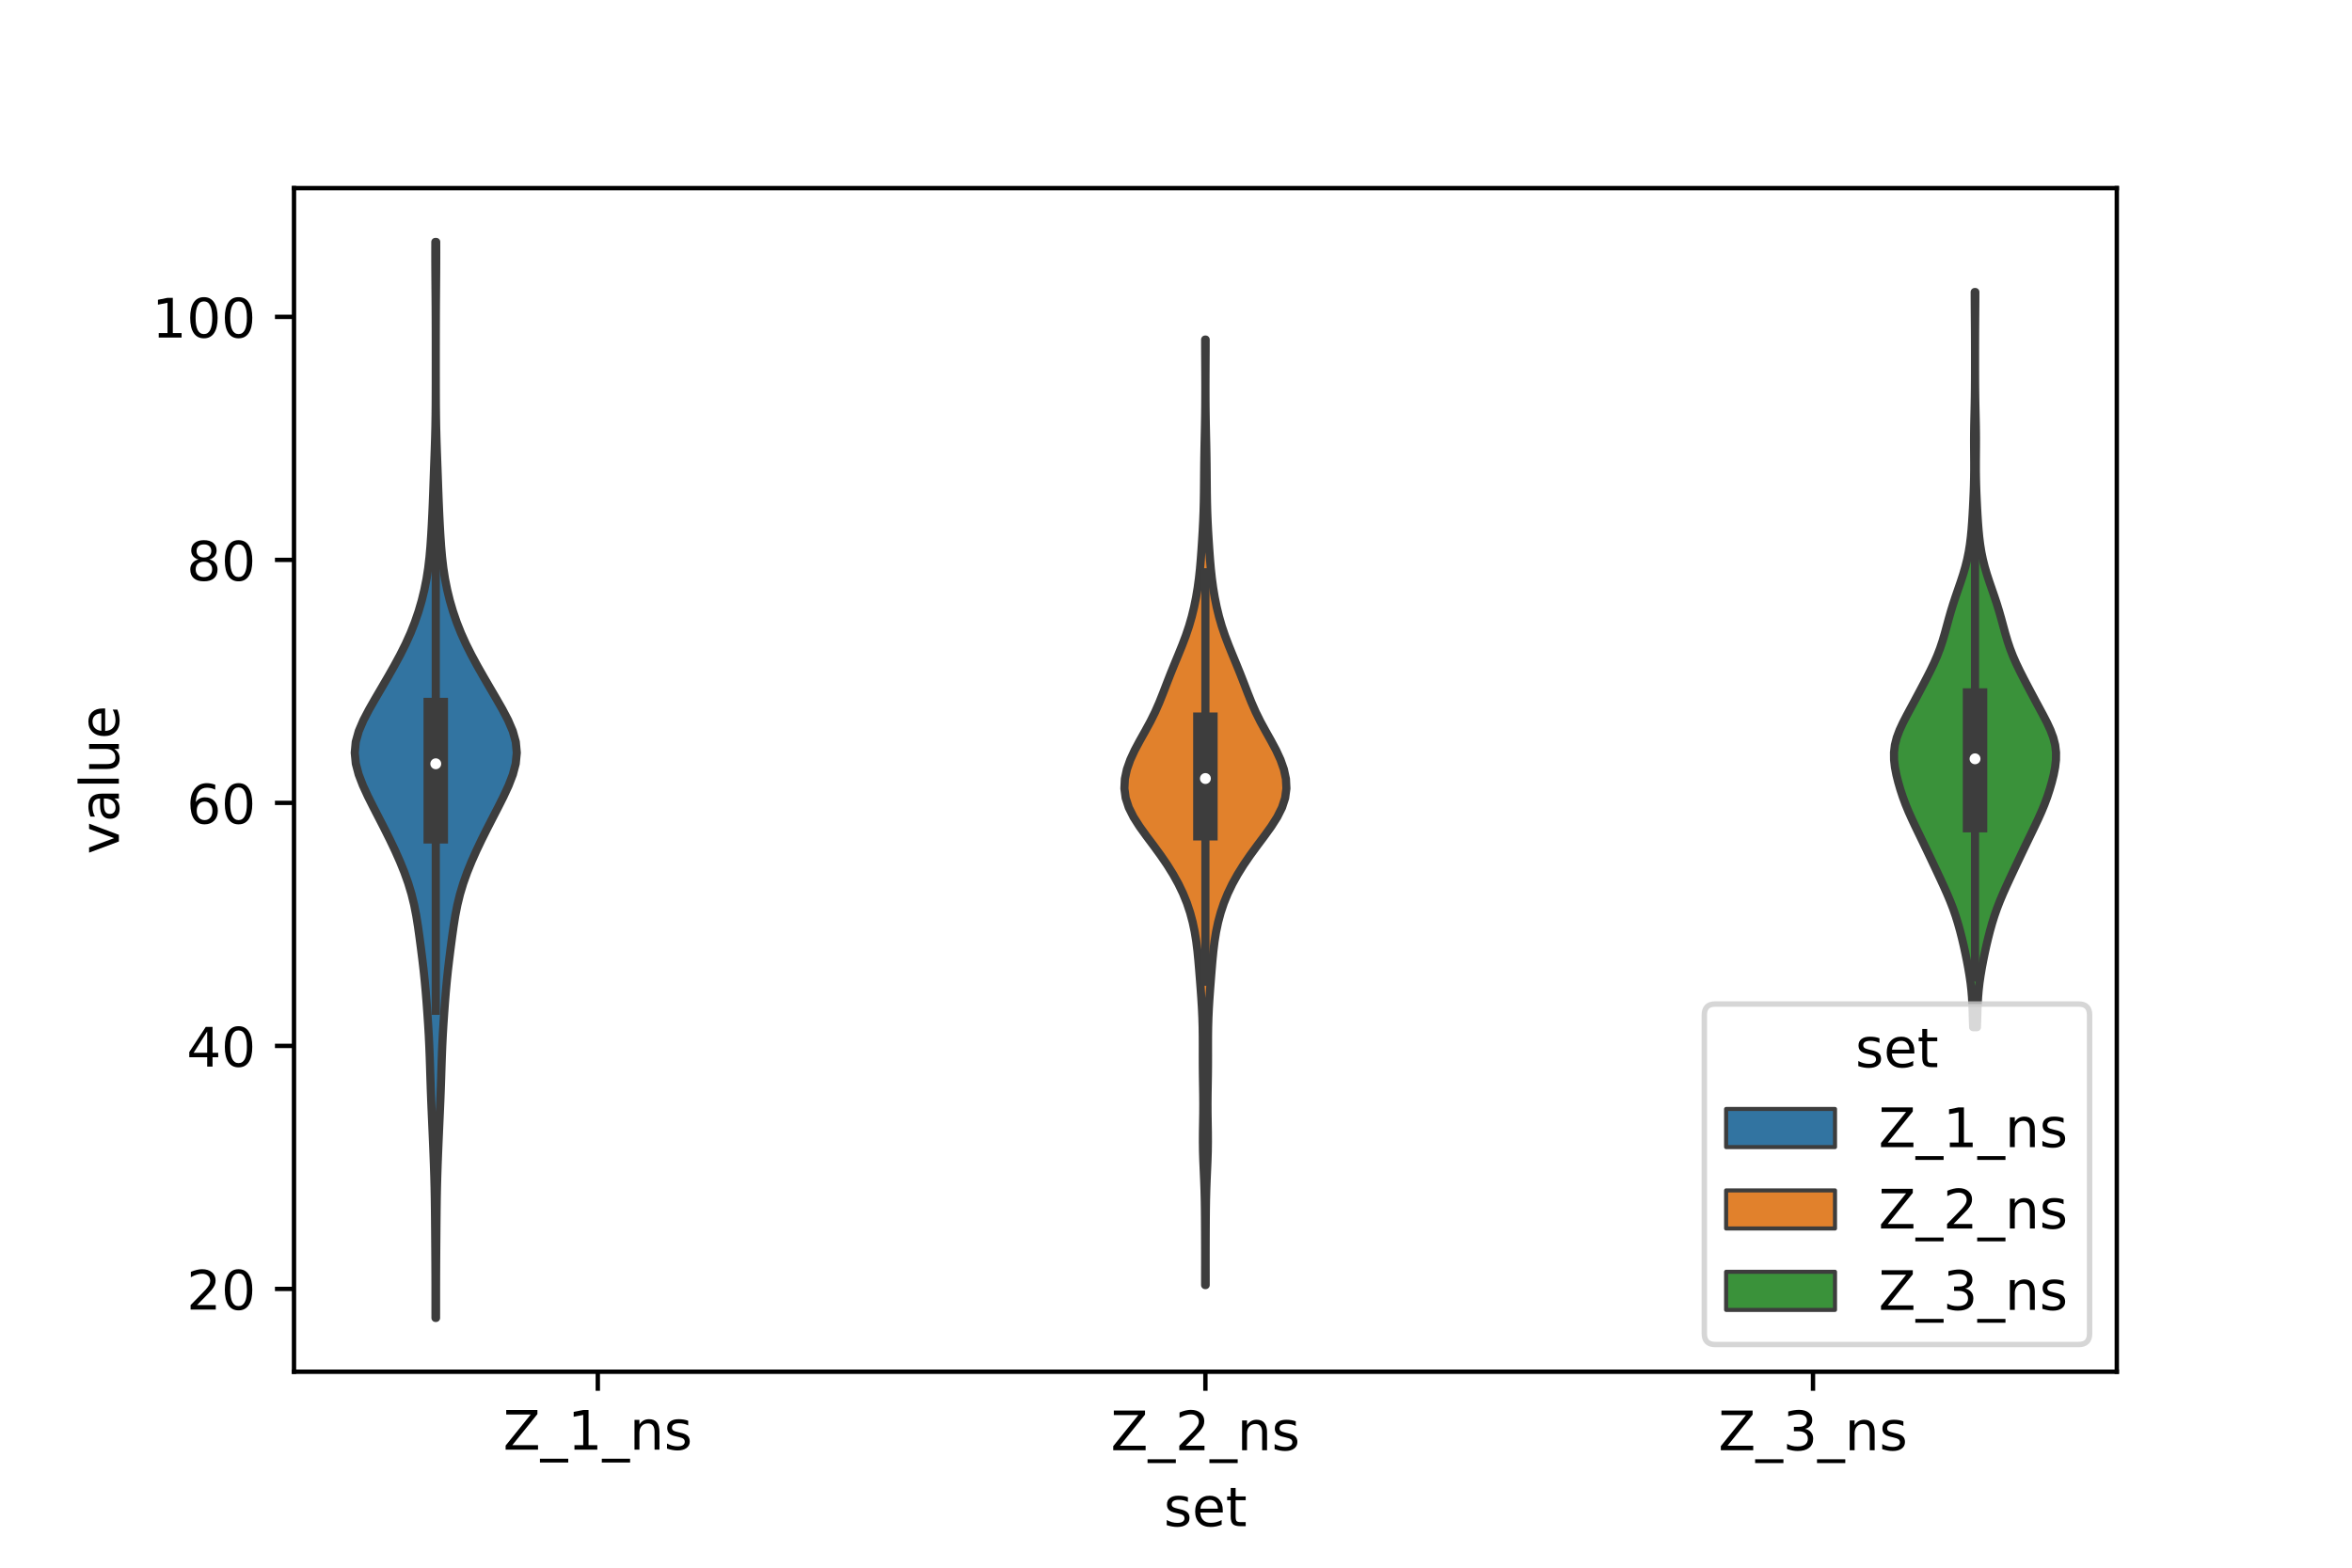 <?xml version="1.0" encoding="utf-8" standalone="no"?>
<!DOCTYPE svg PUBLIC "-//W3C//DTD SVG 1.1//EN"
  "http://www.w3.org/Graphics/SVG/1.1/DTD/svg11.dtd">
<!-- Created with matplotlib (https://matplotlib.org/) -->
<svg height="288pt" version="1.1" viewBox="0 0 432 288" width="432pt" xmlns="http://www.w3.org/2000/svg" xmlns:xlink="http://www.w3.org/1999/xlink">
 <defs>
  <style type="text/css">*{stroke-linecap:butt;stroke-linejoin:round;}</style>
 </defs>
 <g id="figure_1">
  <g id="patch_1">
   <path d="M 0 288 
L 432 288 
L 432 0 
L 0 0 
z
" style="fill:#ffffff;"/>
  </g>
  <g id="axes_1">
   <g id="patch_2">
    <path d="M 54 252 
L 388.8 252 
L 388.8 34.56 
L 54 34.56 
z
" style="fill:#ffffff;"/>
   </g>
   <g id="PolyCollection_1">
    <defs>
     <path d="M 80.089 -45.884 
L 79.991 -45.884 
L 79.989 -47.88 
L 79.989 -49.877 
L 79.988 -51.874 
L 79.982 -53.87 
L 79.972 -55.867 
L 79.959 -57.864 
L 79.943 -59.86 
L 79.927 -61.857 
L 79.909 -63.854 
L 79.888 -65.851 
L 79.861 -67.847 
L 79.822 -69.844 
L 79.77 -71.841 
L 79.705 -73.837 
L 79.63 -75.834 
L 79.549 -77.831 
L 79.463 -79.827 
L 79.375 -81.824 
L 79.286 -83.821 
L 79.201 -85.818 
L 79.125 -87.814 
L 79.058 -89.811 
L 78.996 -91.808 
L 78.93 -93.804 
L 78.851 -95.801 
L 78.754 -97.798 
L 78.636 -99.794 
L 78.502 -101.791 
L 78.356 -103.788 
L 78.195 -105.784 
L 78.013 -107.781 
L 77.805 -109.778 
L 77.571 -111.775 
L 77.32 -113.771 
L 77.058 -115.768 
L 76.779 -117.765 
L 76.461 -119.761 
L 76.071 -121.758 
L 75.583 -123.755 
L 74.982 -125.751 
L 74.27 -127.748 
L 73.461 -129.745 
L 72.572 -131.741 
L 71.621 -133.738 
L 70.625 -135.735 
L 69.6 -137.732 
L 68.57 -139.728 
L 67.568 -141.725 
L 66.647 -143.722 
L 65.88 -145.718 
L 65.355 -147.715 
L 65.16 -149.712 
L 65.345 -151.708 
L 65.903 -153.705 
L 66.759 -155.702 
L 67.809 -157.699 
L 68.951 -159.695 
L 70.12 -161.692 
L 71.282 -163.689 
L 72.415 -165.685 
L 73.496 -167.682 
L 74.497 -169.679 
L 75.398 -171.675 
L 76.19 -173.672 
L 76.875 -175.669 
L 77.459 -177.665 
L 77.947 -179.662 
L 78.343 -181.659 
L 78.653 -183.656 
L 78.886 -185.652 
L 79.061 -187.649 
L 79.197 -189.646 
L 79.311 -191.642 
L 79.41 -193.639 
L 79.496 -195.636 
L 79.572 -197.632 
L 79.642 -199.629 
L 79.713 -201.626 
L 79.787 -203.622 
L 79.859 -205.619 
L 79.922 -207.616 
L 79.971 -209.613 
L 80.004 -211.609 
L 80.024 -213.606 
L 80.033 -215.603 
L 80.038 -217.599 
L 80.039 -219.596 
L 80.04 -221.593 
L 80.039 -223.589 
L 80.038 -225.586 
L 80.034 -227.583 
L 80.028 -229.58 
L 80.018 -231.576 
L 80.004 -233.573 
L 79.987 -235.57 
L 79.972 -237.566 
L 79.961 -239.563 
L 79.958 -241.56 
L 79.964 -243.556 
L 80.116 -243.556 
L 80.116 -243.556 
L 80.122 -241.56 
L 80.119 -239.563 
L 80.108 -237.566 
L 80.093 -235.57 
L 80.076 -233.573 
L 80.062 -231.576 
L 80.052 -229.58 
L 80.046 -227.583 
L 80.042 -225.586 
L 80.041 -223.589 
L 80.04 -221.593 
L 80.041 -219.596 
L 80.042 -217.599 
L 80.047 -215.603 
L 80.056 -213.606 
L 80.076 -211.609 
L 80.109 -209.613 
L 80.158 -207.616 
L 80.221 -205.619 
L 80.293 -203.622 
L 80.367 -201.626 
L 80.438 -199.629 
L 80.508 -197.632 
L 80.584 -195.636 
L 80.67 -193.639 
L 80.769 -191.642 
L 80.883 -189.646 
L 81.019 -187.649 
L 81.194 -185.652 
L 81.427 -183.656 
L 81.737 -181.659 
L 82.133 -179.662 
L 82.621 -177.665 
L 83.205 -175.669 
L 83.89 -173.672 
L 84.682 -171.675 
L 85.583 -169.679 
L 86.584 -167.682 
L 87.665 -165.685 
L 88.798 -163.689 
L 89.96 -161.692 
L 91.129 -159.695 
L 92.271 -157.699 
L 93.321 -155.702 
L 94.177 -153.705 
L 94.735 -151.708 
L 94.92 -149.712 
L 94.725 -147.715 
L 94.2 -145.718 
L 93.433 -143.722 
L 92.512 -141.725 
L 91.51 -139.728 
L 90.48 -137.732 
L 89.455 -135.735 
L 88.459 -133.738 
L 87.508 -131.741 
L 86.619 -129.745 
L 85.81 -127.748 
L 85.098 -125.751 
L 84.497 -123.755 
L 84.009 -121.758 
L 83.619 -119.761 
L 83.301 -117.765 
L 83.022 -115.768 
L 82.76 -113.771 
L 82.509 -111.775 
L 82.275 -109.778 
L 82.067 -107.781 
L 81.885 -105.784 
L 81.724 -103.788 
L 81.578 -101.791 
L 81.444 -99.794 
L 81.326 -97.798 
L 81.229 -95.801 
L 81.15 -93.804 
L 81.084 -91.808 
L 81.022 -89.811 
L 80.955 -87.814 
L 80.879 -85.818 
L 80.794 -83.821 
L 80.705 -81.824 
L 80.617 -79.827 
L 80.531 -77.831 
L 80.45 -75.834 
L 80.375 -73.837 
L 80.31 -71.841 
L 80.258 -69.844 
L 80.219 -67.847 
L 80.192 -65.851 
L 80.171 -63.854 
L 80.153 -61.857 
L 80.137 -59.86 
L 80.121 -57.864 
L 80.108 -55.867 
L 80.098 -53.87 
L 80.092 -51.874 
L 80.091 -49.877 
L 80.091 -47.88 
L 80.089 -45.884 
z
" id="mc78d964a9a" style="stroke:#3d3d3d;stroke-width:1.5;"/>
    </defs>
    <g clip-path="url(#p277d984990)">
     <use style="fill:#3274a1;stroke:#3d3d3d;stroke-width:1.5;" x="0" xlink:href="#mc78d964a9a" y="288"/>
    </g>
   </g>
   <g id="PolyCollection_2">
    <defs>
     <path d="M 221.449 -51.92 
L 221.351 -51.92 
L 221.351 -53.675 
L 221.353 -55.429 
L 221.354 -57.184 
L 221.352 -58.938 
L 221.347 -60.693 
L 221.339 -62.447 
L 221.329 -64.202 
L 221.312 -65.956 
L 221.283 -67.711 
L 221.236 -69.465 
L 221.172 -71.22 
L 221.095 -72.974 
L 221.02 -74.729 
L 220.964 -76.483 
L 220.941 -78.238 
L 220.95 -79.992 
L 220.979 -81.747 
L 221.006 -83.501 
L 221.014 -85.255 
L 220.999 -87.01 
L 220.97 -88.764 
L 220.941 -90.519 
L 220.924 -92.273 
L 220.92 -94.028 
L 220.922 -95.782 
L 220.919 -97.537 
L 220.897 -99.291 
L 220.846 -101.046 
L 220.765 -102.8 
L 220.656 -104.555 
L 220.53 -106.309 
L 220.395 -108.064 
L 220.256 -109.818 
L 220.108 -111.573 
L 219.935 -113.327 
L 219.717 -115.082 
L 219.432 -116.836 
L 219.062 -118.591 
L 218.592 -120.345 
L 218.008 -122.1 
L 217.296 -123.854 
L 216.453 -125.609 
L 215.48 -127.363 
L 214.387 -129.118 
L 213.186 -130.872 
L 211.904 -132.627 
L 210.591 -134.381 
L 209.325 -136.136 
L 208.206 -137.89 
L 207.327 -139.645 
L 206.756 -141.399 
L 206.52 -143.154 
L 206.608 -144.908 
L 206.984 -146.663 
L 207.603 -148.417 
L 208.412 -150.172 
L 209.349 -151.926 
L 210.335 -153.681 
L 211.291 -155.435 
L 212.161 -157.19 
L 212.932 -158.944 
L 213.633 -160.698 
L 214.308 -162.453 
L 214.992 -164.207 
L 215.702 -165.962 
L 216.427 -167.716 
L 217.139 -169.471 
L 217.804 -171.225 
L 218.395 -172.98 
L 218.901 -174.734 
L 219.327 -176.489 
L 219.683 -178.243 
L 219.977 -179.998 
L 220.214 -181.752 
L 220.403 -183.507 
L 220.555 -185.261 
L 220.684 -187.016 
L 220.801 -188.77 
L 220.907 -190.525 
L 220.996 -192.279 
L 221.064 -194.034 
L 221.11 -195.788 
L 221.138 -197.543 
L 221.155 -199.297 
L 221.169 -201.052 
L 221.187 -202.806 
L 221.213 -204.561 
L 221.246 -206.315 
L 221.285 -208.07 
L 221.322 -209.824 
L 221.352 -211.579 
L 221.373 -213.333 
L 221.384 -215.088 
L 221.387 -216.842 
L 221.383 -218.597 
L 221.375 -220.351 
L 221.365 -222.106 
L 221.357 -223.86 
L 221.354 -225.615 
L 221.446 -225.615 
L 221.446 -225.615 
L 221.443 -223.86 
L 221.435 -222.106 
L 221.425 -220.351 
L 221.417 -218.597 
L 221.413 -216.842 
L 221.416 -215.088 
L 221.427 -213.333 
L 221.448 -211.579 
L 221.478 -209.824 
L 221.515 -208.07 
L 221.554 -206.315 
L 221.587 -204.561 
L 221.613 -202.806 
L 221.631 -201.052 
L 221.645 -199.297 
L 221.662 -197.543 
L 221.69 -195.788 
L 221.736 -194.034 
L 221.804 -192.279 
L 221.893 -190.525 
L 221.999 -188.77 
L 222.116 -187.016 
L 222.245 -185.261 
L 222.397 -183.507 
L 222.586 -181.752 
L 222.823 -179.998 
L 223.117 -178.243 
L 223.473 -176.489 
L 223.899 -174.734 
L 224.405 -172.98 
L 224.996 -171.225 
L 225.661 -169.471 
L 226.373 -167.716 
L 227.098 -165.962 
L 227.808 -164.207 
L 228.492 -162.453 
L 229.167 -160.698 
L 229.868 -158.944 
L 230.639 -157.19 
L 231.509 -155.435 
L 232.465 -153.681 
L 233.451 -151.926 
L 234.388 -150.172 
L 235.197 -148.417 
L 235.816 -146.663 
L 236.192 -144.908 
L 236.28 -143.154 
L 236.044 -141.399 
L 235.473 -139.645 
L 234.594 -137.89 
L 233.475 -136.136 
L 232.209 -134.381 
L 230.896 -132.627 
L 229.614 -130.872 
L 228.413 -129.118 
L 227.32 -127.363 
L 226.347 -125.609 
L 225.504 -123.854 
L 224.792 -122.1 
L 224.208 -120.345 
L 223.738 -118.591 
L 223.368 -116.836 
L 223.083 -115.082 
L 222.865 -113.327 
L 222.692 -111.573 
L 222.544 -109.818 
L 222.405 -108.064 
L 222.27 -106.309 
L 222.144 -104.555 
L 222.035 -102.8 
L 221.954 -101.046 
L 221.903 -99.291 
L 221.881 -97.537 
L 221.878 -95.782 
L 221.88 -94.028 
L 221.876 -92.273 
L 221.859 -90.519 
L 221.83 -88.764 
L 221.801 -87.01 
L 221.786 -85.255 
L 221.794 -83.501 
L 221.821 -81.747 
L 221.85 -79.992 
L 221.859 -78.238 
L 221.836 -76.483 
L 221.78 -74.729 
L 221.705 -72.974 
L 221.628 -71.22 
L 221.564 -69.465 
L 221.517 -67.711 
L 221.488 -65.956 
L 221.471 -64.202 
L 221.461 -62.447 
L 221.453 -60.693 
L 221.448 -58.938 
L 221.446 -57.184 
L 221.447 -55.429 
L 221.449 -53.675 
L 221.449 -51.92 
z
" id="m8d6d819df0" style="stroke:#3d3d3d;stroke-width:1.5;"/>
    </defs>
    <g clip-path="url(#p277d984990)">
     <use style="fill:#e1812c;stroke:#3d3d3d;stroke-width:1.5;" x="0" xlink:href="#m8d6d819df0" y="288"/>
    </g>
   </g>
   <g id="PolyCollection_3">
    <defs>
     <path d="M 363.107 -99.294 
L 362.413 -99.294 
L 362.366 -100.659 
L 362.326 -102.023 
L 362.278 -103.387 
L 362.205 -104.751 
L 362.093 -106.115 
L 361.937 -107.48 
L 361.739 -108.844 
L 361.508 -110.208 
L 361.252 -111.572 
L 360.973 -112.936 
L 360.673 -114.301 
L 360.351 -115.665 
L 360.002 -117.029 
L 359.62 -118.393 
L 359.195 -119.757 
L 358.719 -121.122 
L 358.189 -122.486 
L 357.613 -123.85 
L 357.004 -125.214 
L 356.375 -126.578 
L 355.736 -127.943 
L 355.093 -129.307 
L 354.447 -130.671 
L 353.797 -132.035 
L 353.143 -133.399 
L 352.483 -134.764 
L 351.825 -136.128 
L 351.181 -137.492 
L 350.569 -138.856 
L 350.005 -140.22 
L 349.498 -141.585 
L 349.049 -142.949 
L 348.653 -144.313 
L 348.314 -145.677 
L 348.049 -147.041 
L 347.892 -148.406 
L 347.88 -149.77 
L 348.043 -151.134 
L 348.389 -152.498 
L 348.898 -153.862 
L 349.529 -155.227 
L 350.234 -156.591 
L 350.967 -157.955 
L 351.702 -159.319 
L 352.429 -160.683 
L 353.15 -162.048 
L 353.862 -163.412 
L 354.555 -164.776 
L 355.21 -166.14 
L 355.807 -167.504 
L 356.333 -168.869 
L 356.791 -170.233 
L 357.194 -171.597 
L 357.568 -172.961 
L 357.939 -174.325 
L 358.328 -175.69 
L 358.748 -177.054 
L 359.199 -178.418 
L 359.669 -179.782 
L 360.138 -181.146 
L 360.583 -182.511 
L 360.983 -183.875 
L 361.324 -185.239 
L 361.603 -186.603 
L 361.821 -187.968 
L 361.99 -189.332 
L 362.121 -190.696 
L 362.225 -192.06 
L 362.311 -193.424 
L 362.387 -194.789 
L 362.454 -196.153 
L 362.513 -197.517 
L 362.561 -198.881 
L 362.595 -200.245 
L 362.612 -201.61 
L 362.613 -202.974 
L 362.604 -204.338 
L 362.593 -205.702 
L 362.588 -207.066 
L 362.595 -208.431 
L 362.615 -209.795 
L 362.643 -211.159 
L 362.674 -212.523 
L 362.703 -213.887 
L 362.726 -215.252 
L 362.741 -216.616 
L 362.751 -217.98 
L 362.756 -219.344 
L 362.758 -220.708 
L 362.758 -222.073 
L 362.758 -223.437 
L 362.755 -224.801 
L 362.751 -226.165 
L 362.744 -227.529 
L 362.735 -228.894 
L 362.724 -230.258 
L 362.714 -231.622 
L 362.707 -232.986 
L 362.704 -234.35 
L 362.816 -234.35 
L 362.816 -234.35 
L 362.813 -232.986 
L 362.806 -231.622 
L 362.796 -230.258 
L 362.785 -228.894 
L 362.776 -227.529 
L 362.769 -226.165 
L 362.765 -224.801 
L 362.762 -223.437 
L 362.762 -222.073 
L 362.762 -220.708 
L 362.764 -219.344 
L 362.769 -217.98 
L 362.779 -216.616 
L 362.794 -215.252 
L 362.817 -213.887 
L 362.846 -212.523 
L 362.877 -211.159 
L 362.905 -209.795 
L 362.925 -208.431 
L 362.932 -207.066 
L 362.927 -205.702 
L 362.916 -204.338 
L 362.907 -202.974 
L 362.908 -201.61 
L 362.925 -200.245 
L 362.959 -198.881 
L 363.007 -197.517 
L 363.066 -196.153 
L 363.133 -194.789 
L 363.209 -193.424 
L 363.295 -192.06 
L 363.399 -190.696 
L 363.53 -189.332 
L 363.699 -187.968 
L 363.917 -186.603 
L 364.196 -185.239 
L 364.537 -183.875 
L 364.937 -182.511 
L 365.382 -181.146 
L 365.851 -179.782 
L 366.321 -178.418 
L 366.772 -177.054 
L 367.192 -175.69 
L 367.581 -174.325 
L 367.952 -172.961 
L 368.326 -171.597 
L 368.729 -170.233 
L 369.187 -168.869 
L 369.713 -167.504 
L 370.31 -166.14 
L 370.965 -164.776 
L 371.658 -163.412 
L 372.37 -162.048 
L 373.091 -160.683 
L 373.818 -159.319 
L 374.553 -157.955 
L 375.286 -156.591 
L 375.991 -155.227 
L 376.622 -153.862 
L 377.131 -152.498 
L 377.477 -151.134 
L 377.64 -149.77 
L 377.628 -148.406 
L 377.471 -147.041 
L 377.206 -145.677 
L 376.867 -144.313 
L 376.471 -142.949 
L 376.022 -141.585 
L 375.515 -140.22 
L 374.951 -138.856 
L 374.339 -137.492 
L 373.695 -136.128 
L 373.037 -134.764 
L 372.377 -133.399 
L 371.723 -132.035 
L 371.073 -130.671 
L 370.427 -129.307 
L 369.784 -127.943 
L 369.145 -126.578 
L 368.516 -125.214 
L 367.907 -123.85 
L 367.331 -122.486 
L 366.801 -121.122 
L 366.325 -119.757 
L 365.9 -118.393 
L 365.518 -117.029 
L 365.169 -115.665 
L 364.847 -114.301 
L 364.547 -112.936 
L 364.268 -111.572 
L 364.012 -110.208 
L 363.781 -108.844 
L 363.583 -107.48 
L 363.427 -106.115 
L 363.315 -104.751 
L 363.242 -103.387 
L 363.194 -102.023 
L 363.154 -100.659 
L 363.107 -99.294 
z
" id="md4424012e0" style="stroke:#3d3d3d;stroke-width:1.5;"/>
    </defs>
    <g clip-path="url(#p277d984990)">
     <use style="fill:#3a923a;stroke:#3d3d3d;stroke-width:1.5;" x="0" xlink:href="#md4424012e0" y="288"/>
    </g>
   </g>
   <g id="patch_3">
    <path clip-path="url(#p277d984990)" d="M 109.8 281.432 
L 109.8 281.432 
L 109.8 281.432 
L 109.8 281.432 
z
" style="fill:#3274a1;stroke:#3d3d3d;stroke-linejoin:miter;stroke-width:0.75;"/>
   </g>
   <g id="patch_4">
    <path clip-path="url(#p277d984990)" d="M 109.8 281.432 
L 109.8 281.432 
L 109.8 281.432 
L 109.8 281.432 
z
" style="fill:#e1812c;stroke:#3d3d3d;stroke-linejoin:miter;stroke-width:0.75;"/>
   </g>
   <g id="patch_5">
    <path clip-path="url(#p277d984990)" d="M 109.8 281.432 
L 109.8 281.432 
L 109.8 281.432 
L 109.8 281.432 
z
" style="fill:#3a923a;stroke:#3d3d3d;stroke-linejoin:miter;stroke-width:0.75;"/>
   </g>
   <g id="matplotlib.axis_1">
    <g id="xtick_1">
     <g id="line2d_1">
      <defs>
       <path d="M 0 0 
L 0 3.5 
" id="m859e2c5a9c" style="stroke:#000000;stroke-width:0.8;"/>
      </defs>
      <g>
       <use style="stroke:#000000;stroke-width:0.8;" x="109.8" xlink:href="#m859e2c5a9c" y="252"/>
      </g>
     </g>
     <g id="text_1">
      <!-- Z_1_ns -->
      <g transform="translate(92.42 266.32)scale(0.1 -0.1)">
       <defs>
        <path d="M 5.609 72.906 
L 62.891 72.906 
L 62.891 65.375 
L 16.797 8.297 
L 64.016 8.297 
L 64.016 0 
L 4.5 0 
L 4.5 7.516 
L 50.594 64.594 
L 5.609 64.594 
z
" id="DejaVuSans-90"/>
        <path d="M 50.984 -16.609 
L 50.984 -23.578 
L -0.984 -23.578 
L -0.984 -16.609 
z
" id="DejaVuSans-95"/>
        <path d="M 12.406 8.297 
L 28.516 8.297 
L 28.516 63.922 
L 10.984 60.406 
L 10.984 69.391 
L 28.422 72.906 
L 38.281 72.906 
L 38.281 8.297 
L 54.391 8.297 
L 54.391 0 
L 12.406 0 
z
" id="DejaVuSans-49"/>
        <path d="M 54.891 33.016 
L 54.891 0 
L 45.906 0 
L 45.906 32.719 
Q 45.906 40.484 42.875 44.328 
Q 39.844 48.188 33.797 48.188 
Q 26.516 48.188 22.312 43.547 
Q 18.109 38.922 18.109 30.906 
L 18.109 0 
L 9.078 0 
L 9.078 54.688 
L 18.109 54.688 
L 18.109 46.188 
Q 21.344 51.125 25.703 53.562 
Q 30.078 56 35.797 56 
Q 45.219 56 50.047 50.172 
Q 54.891 44.344 54.891 33.016 
z
" id="DejaVuSans-110"/>
        <path d="M 44.281 53.078 
L 44.281 44.578 
Q 40.484 46.531 36.375 47.5 
Q 32.281 48.484 27.875 48.484 
Q 21.188 48.484 17.844 46.438 
Q 14.5 44.391 14.5 40.281 
Q 14.5 37.156 16.891 35.375 
Q 19.281 33.594 26.516 31.984 
L 29.594 31.297 
Q 39.156 29.25 43.188 25.516 
Q 47.219 21.781 47.219 15.094 
Q 47.219 7.469 41.188 3.016 
Q 35.156 -1.422 24.609 -1.422 
Q 20.219 -1.422 15.453 -0.562 
Q 10.688 0.297 5.422 2 
L 5.422 11.281 
Q 10.406 8.688 15.234 7.391 
Q 20.062 6.109 24.812 6.109 
Q 31.156 6.109 34.562 8.281 
Q 37.984 10.453 37.984 14.406 
Q 37.984 18.062 35.516 20.016 
Q 33.062 21.969 24.703 23.781 
L 21.578 24.516 
Q 13.234 26.266 9.516 29.906 
Q 5.812 33.547 5.812 39.891 
Q 5.812 47.609 11.281 51.797 
Q 16.75 56 26.812 56 
Q 31.781 56 36.172 55.266 
Q 40.578 54.547 44.281 53.078 
z
" id="DejaVuSans-115"/>
       </defs>
       <use xlink:href="#DejaVuSans-90"/>
       <use x="68.506" xlink:href="#DejaVuSans-95"/>
       <use x="118.506" xlink:href="#DejaVuSans-49"/>
       <use x="182.129" xlink:href="#DejaVuSans-95"/>
       <use x="232.129" xlink:href="#DejaVuSans-110"/>
       <use x="295.508" xlink:href="#DejaVuSans-115"/>
      </g>
     </g>
    </g>
    <g id="xtick_2">
     <g id="line2d_2">
      <g>
       <use style="stroke:#000000;stroke-width:0.8;" x="221.4" xlink:href="#m859e2c5a9c" y="252"/>
      </g>
     </g>
     <g id="text_2">
      <!-- Z_2_ns -->
      <g transform="translate(204.02 266.422)scale(0.1 -0.1)">
       <defs>
        <path d="M 19.188 8.297 
L 53.609 8.297 
L 53.609 0 
L 7.328 0 
L 7.328 8.297 
Q 12.938 14.109 22.625 23.891 
Q 32.328 33.688 34.812 36.531 
Q 39.547 41.844 41.422 45.531 
Q 43.312 49.219 43.312 52.781 
Q 43.312 58.594 39.234 62.25 
Q 35.156 65.922 28.609 65.922 
Q 23.969 65.922 18.812 64.312 
Q 13.672 62.703 7.812 59.422 
L 7.812 69.391 
Q 13.766 71.781 18.938 73 
Q 24.125 74.219 28.422 74.219 
Q 39.75 74.219 46.484 68.547 
Q 53.219 62.891 53.219 53.422 
Q 53.219 48.922 51.531 44.891 
Q 49.859 40.875 45.406 35.406 
Q 44.188 33.984 37.641 27.219 
Q 31.109 20.453 19.188 8.297 
z
" id="DejaVuSans-50"/>
       </defs>
       <use xlink:href="#DejaVuSans-90"/>
       <use x="68.506" xlink:href="#DejaVuSans-95"/>
       <use x="118.506" xlink:href="#DejaVuSans-50"/>
       <use x="182.129" xlink:href="#DejaVuSans-95"/>
       <use x="232.129" xlink:href="#DejaVuSans-110"/>
       <use x="295.508" xlink:href="#DejaVuSans-115"/>
      </g>
     </g>
    </g>
    <g id="xtick_3">
     <g id="line2d_3">
      <g>
       <use style="stroke:#000000;stroke-width:0.8;" x="333" xlink:href="#m859e2c5a9c" y="252"/>
      </g>
     </g>
     <g id="text_3">
      <!-- Z_3_ns -->
      <g transform="translate(315.62 266.422)scale(0.1 -0.1)">
       <defs>
        <path d="M 40.578 39.312 
Q 47.656 37.797 51.625 33 
Q 55.609 28.219 55.609 21.188 
Q 55.609 10.406 48.188 4.484 
Q 40.766 -1.422 27.094 -1.422 
Q 22.516 -1.422 17.656 -0.516 
Q 12.797 0.391 7.625 2.203 
L 7.625 11.719 
Q 11.719 9.328 16.594 8.109 
Q 21.484 6.891 26.812 6.891 
Q 36.078 6.891 40.938 10.547 
Q 45.797 14.203 45.797 21.188 
Q 45.797 27.641 41.281 31.266 
Q 36.766 34.906 28.719 34.906 
L 20.219 34.906 
L 20.219 43.016 
L 29.109 43.016 
Q 36.375 43.016 40.234 45.922 
Q 44.094 48.828 44.094 54.297 
Q 44.094 59.906 40.109 62.906 
Q 36.141 65.922 28.719 65.922 
Q 24.656 65.922 20.016 65.031 
Q 15.375 64.156 9.812 62.312 
L 9.812 71.094 
Q 15.438 72.656 20.344 73.438 
Q 25.25 74.219 29.594 74.219 
Q 40.828 74.219 47.359 69.109 
Q 53.906 64.016 53.906 55.328 
Q 53.906 49.266 50.438 45.094 
Q 46.969 40.922 40.578 39.312 
z
" id="DejaVuSans-51"/>
       </defs>
       <use xlink:href="#DejaVuSans-90"/>
       <use x="68.506" xlink:href="#DejaVuSans-95"/>
       <use x="118.506" xlink:href="#DejaVuSans-51"/>
       <use x="182.129" xlink:href="#DejaVuSans-95"/>
       <use x="232.129" xlink:href="#DejaVuSans-110"/>
       <use x="295.508" xlink:href="#DejaVuSans-115"/>
      </g>
     </g>
    </g>
    <g id="text_4">
     <!-- set -->
     <g transform="translate(213.759 280.378)scale(0.1 -0.1)">
      <defs>
       <path d="M 56.203 29.594 
L 56.203 25.203 
L 14.891 25.203 
Q 15.484 15.922 20.484 11.062 
Q 25.484 6.203 34.422 6.203 
Q 39.594 6.203 44.453 7.469 
Q 49.312 8.734 54.109 11.281 
L 54.109 2.781 
Q 49.266 0.734 44.188 -0.344 
Q 39.109 -1.422 33.891 -1.422 
Q 20.797 -1.422 13.156 6.188 
Q 5.516 13.812 5.516 26.812 
Q 5.516 40.234 12.766 48.109 
Q 20.016 56 32.328 56 
Q 43.359 56 49.781 48.891 
Q 56.203 41.797 56.203 29.594 
z
M 47.219 32.234 
Q 47.125 39.594 43.094 43.984 
Q 39.062 48.391 32.422 48.391 
Q 24.906 48.391 20.391 44.141 
Q 15.875 39.891 15.188 32.172 
z
" id="DejaVuSans-101"/>
       <path d="M 18.312 70.219 
L 18.312 54.688 
L 36.812 54.688 
L 36.812 47.703 
L 18.312 47.703 
L 18.312 18.016 
Q 18.312 11.328 20.141 9.422 
Q 21.969 7.516 27.594 7.516 
L 36.812 7.516 
L 36.812 0 
L 27.594 0 
Q 17.188 0 13.234 3.875 
Q 9.281 7.766 9.281 18.016 
L 9.281 47.703 
L 2.688 47.703 
L 2.688 54.688 
L 9.281 54.688 
L 9.281 70.219 
z
" id="DejaVuSans-116"/>
      </defs>
      <use xlink:href="#DejaVuSans-115"/>
      <use x="52.1" xlink:href="#DejaVuSans-101"/>
      <use x="113.623" xlink:href="#DejaVuSans-116"/>
     </g>
    </g>
   </g>
   <g id="matplotlib.axis_2">
    <g id="ytick_1">
     <g id="line2d_4">
      <defs>
       <path d="M 0 0 
L -3.5 0 
" id="m757e698229" style="stroke:#000000;stroke-width:0.8;"/>
      </defs>
      <g>
       <use style="stroke:#000000;stroke-width:0.8;" x="54" xlink:href="#m757e698229" y="236.788"/>
      </g>
     </g>
     <g id="text_5">
      <!-- 20 -->
      <g transform="translate(34.275 240.587)scale(0.1 -0.1)">
       <defs>
        <path d="M 31.781 66.406 
Q 24.172 66.406 20.328 58.906 
Q 16.5 51.422 16.5 36.375 
Q 16.5 21.391 20.328 13.891 
Q 24.172 6.391 31.781 6.391 
Q 39.453 6.391 43.281 13.891 
Q 47.125 21.391 47.125 36.375 
Q 47.125 51.422 43.281 58.906 
Q 39.453 66.406 31.781 66.406 
z
M 31.781 74.219 
Q 44.047 74.219 50.516 64.516 
Q 56.984 54.828 56.984 36.375 
Q 56.984 17.969 50.516 8.266 
Q 44.047 -1.422 31.781 -1.422 
Q 19.531 -1.422 13.062 8.266 
Q 6.594 17.969 6.594 36.375 
Q 6.594 54.828 13.062 64.516 
Q 19.531 74.219 31.781 74.219 
z
" id="DejaVuSans-48"/>
       </defs>
       <use xlink:href="#DejaVuSans-50"/>
       <use x="63.623" xlink:href="#DejaVuSans-48"/>
      </g>
     </g>
    </g>
    <g id="ytick_2">
     <g id="line2d_5">
      <g>
       <use style="stroke:#000000;stroke-width:0.8;" x="54" xlink:href="#m757e698229" y="192.144"/>
      </g>
     </g>
     <g id="text_6">
      <!-- 40 -->
      <g transform="translate(34.275 195.943)scale(0.1 -0.1)">
       <defs>
        <path d="M 37.797 64.312 
L 12.891 25.391 
L 37.797 25.391 
z
M 35.203 72.906 
L 47.609 72.906 
L 47.609 25.391 
L 58.016 25.391 
L 58.016 17.188 
L 47.609 17.188 
L 47.609 0 
L 37.797 0 
L 37.797 17.188 
L 4.891 17.188 
L 4.891 26.703 
z
" id="DejaVuSans-52"/>
       </defs>
       <use xlink:href="#DejaVuSans-52"/>
       <use x="63.623" xlink:href="#DejaVuSans-48"/>
      </g>
     </g>
    </g>
    <g id="ytick_3">
     <g id="line2d_6">
      <g>
       <use style="stroke:#000000;stroke-width:0.8;" x="54" xlink:href="#m757e698229" y="147.499"/>
      </g>
     </g>
     <g id="text_7">
      <!-- 60 -->
      <g transform="translate(34.275 151.298)scale(0.1 -0.1)">
       <defs>
        <path d="M 33.016 40.375 
Q 26.375 40.375 22.484 35.828 
Q 18.609 31.297 18.609 23.391 
Q 18.609 15.531 22.484 10.953 
Q 26.375 6.391 33.016 6.391 
Q 39.656 6.391 43.531 10.953 
Q 47.406 15.531 47.406 23.391 
Q 47.406 31.297 43.531 35.828 
Q 39.656 40.375 33.016 40.375 
z
M 52.594 71.297 
L 52.594 62.312 
Q 48.875 64.062 45.094 64.984 
Q 41.312 65.922 37.594 65.922 
Q 27.828 65.922 22.672 59.328 
Q 17.531 52.734 16.797 39.406 
Q 19.672 43.656 24.016 45.922 
Q 28.375 48.188 33.594 48.188 
Q 44.578 48.188 50.953 41.516 
Q 57.328 34.859 57.328 23.391 
Q 57.328 12.156 50.688 5.359 
Q 44.047 -1.422 33.016 -1.422 
Q 20.359 -1.422 13.672 8.266 
Q 6.984 17.969 6.984 36.375 
Q 6.984 53.656 15.188 63.938 
Q 23.391 74.219 37.203 74.219 
Q 40.922 74.219 44.703 73.484 
Q 48.484 72.75 52.594 71.297 
z
" id="DejaVuSans-54"/>
       </defs>
       <use xlink:href="#DejaVuSans-54"/>
       <use x="63.623" xlink:href="#DejaVuSans-48"/>
      </g>
     </g>
    </g>
    <g id="ytick_4">
     <g id="line2d_7">
      <g>
       <use style="stroke:#000000;stroke-width:0.8;" x="54" xlink:href="#m757e698229" y="102.855"/>
      </g>
     </g>
     <g id="text_8">
      <!-- 80 -->
      <g transform="translate(34.275 106.654)scale(0.1 -0.1)">
       <defs>
        <path d="M 31.781 34.625 
Q 24.75 34.625 20.719 30.859 
Q 16.703 27.094 16.703 20.516 
Q 16.703 13.922 20.719 10.156 
Q 24.75 6.391 31.781 6.391 
Q 38.812 6.391 42.859 10.172 
Q 46.922 13.969 46.922 20.516 
Q 46.922 27.094 42.891 30.859 
Q 38.875 34.625 31.781 34.625 
z
M 21.922 38.812 
Q 15.578 40.375 12.031 44.719 
Q 8.5 49.078 8.5 55.328 
Q 8.5 64.062 14.719 69.141 
Q 20.953 74.219 31.781 74.219 
Q 42.672 74.219 48.875 69.141 
Q 55.078 64.062 55.078 55.328 
Q 55.078 49.078 51.531 44.719 
Q 48 40.375 41.703 38.812 
Q 48.828 37.156 52.797 32.312 
Q 56.781 27.484 56.781 20.516 
Q 56.781 9.906 50.312 4.234 
Q 43.844 -1.422 31.781 -1.422 
Q 19.734 -1.422 13.25 4.234 
Q 6.781 9.906 6.781 20.516 
Q 6.781 27.484 10.781 32.312 
Q 14.797 37.156 21.922 38.812 
z
M 18.312 54.391 
Q 18.312 48.734 21.844 45.562 
Q 25.391 42.391 31.781 42.391 
Q 38.141 42.391 41.719 45.562 
Q 45.312 48.734 45.312 54.391 
Q 45.312 60.062 41.719 63.234 
Q 38.141 66.406 31.781 66.406 
Q 25.391 66.406 21.844 63.234 
Q 18.312 60.062 18.312 54.391 
z
" id="DejaVuSans-56"/>
       </defs>
       <use xlink:href="#DejaVuSans-56"/>
       <use x="63.623" xlink:href="#DejaVuSans-48"/>
      </g>
     </g>
    </g>
    <g id="ytick_5">
     <g id="line2d_8">
      <g>
       <use style="stroke:#000000;stroke-width:0.8;" x="54" xlink:href="#m757e698229" y="58.211"/>
      </g>
     </g>
     <g id="text_9">
      <!-- 100 -->
      <g transform="translate(27.913 62.01)scale(0.1 -0.1)">
       <use xlink:href="#DejaVuSans-49"/>
       <use x="63.623" xlink:href="#DejaVuSans-48"/>
       <use x="127.246" xlink:href="#DejaVuSans-48"/>
      </g>
     </g>
    </g>
    <g id="text_10">
     <!-- value -->
     <g transform="translate(21.833 156.938)rotate(-90)scale(0.1 -0.1)">
      <defs>
       <path d="M 2.984 54.688 
L 12.5 54.688 
L 29.594 8.797 
L 46.688 54.688 
L 56.203 54.688 
L 35.688 0 
L 23.484 0 
z
" id="DejaVuSans-118"/>
       <path d="M 34.281 27.484 
Q 23.391 27.484 19.188 25 
Q 14.984 22.516 14.984 16.5 
Q 14.984 11.719 18.141 8.906 
Q 21.297 6.109 26.703 6.109 
Q 34.188 6.109 38.703 11.406 
Q 43.219 16.703 43.219 25.484 
L 43.219 27.484 
z
M 52.203 31.203 
L 52.203 0 
L 43.219 0 
L 43.219 8.297 
Q 40.141 3.328 35.547 0.953 
Q 30.953 -1.422 24.312 -1.422 
Q 15.922 -1.422 10.953 3.297 
Q 6 8.016 6 15.922 
Q 6 25.141 12.172 29.828 
Q 18.359 34.516 30.609 34.516 
L 43.219 34.516 
L 43.219 35.406 
Q 43.219 41.609 39.141 45 
Q 35.062 48.391 27.688 48.391 
Q 23 48.391 18.547 47.266 
Q 14.109 46.141 10.016 43.891 
L 10.016 52.203 
Q 14.938 54.109 19.578 55.047 
Q 24.219 56 28.609 56 
Q 40.484 56 46.344 49.844 
Q 52.203 43.703 52.203 31.203 
z
" id="DejaVuSans-97"/>
       <path d="M 9.422 75.984 
L 18.406 75.984 
L 18.406 0 
L 9.422 0 
z
" id="DejaVuSans-108"/>
       <path d="M 8.5 21.578 
L 8.5 54.688 
L 17.484 54.688 
L 17.484 21.922 
Q 17.484 14.156 20.5 10.266 
Q 23.531 6.391 29.594 6.391 
Q 36.859 6.391 41.078 11.031 
Q 45.312 15.672 45.312 23.688 
L 45.312 54.688 
L 54.297 54.688 
L 54.297 0 
L 45.312 0 
L 45.312 8.406 
Q 42.047 3.422 37.719 1 
Q 33.406 -1.422 27.688 -1.422 
Q 18.266 -1.422 13.375 4.438 
Q 8.5 10.297 8.5 21.578 
z
M 31.109 56 
z
" id="DejaVuSans-117"/>
      </defs>
      <use xlink:href="#DejaVuSans-118"/>
      <use x="59.18" xlink:href="#DejaVuSans-97"/>
      <use x="120.459" xlink:href="#DejaVuSans-108"/>
      <use x="148.242" xlink:href="#DejaVuSans-117"/>
      <use x="211.621" xlink:href="#DejaVuSans-101"/>
     </g>
    </g>
   </g>
   <g id="line2d_9">
    <path clip-path="url(#p277d984990)" d="M 80.04 185.692 
L 80.04 97.192 
" style="fill:none;stroke:#3d3d3d;stroke-linecap:square;stroke-width:1.5;"/>
   </g>
   <g id="line2d_10">
    <path clip-path="url(#p277d984990)" d="M 80.04 152.714 
L 80.04 130.44 
" style="fill:none;stroke:#3d3d3d;stroke-linecap:square;stroke-width:4.5;"/>
   </g>
   <g id="line2d_11">
    <path clip-path="url(#p277d984990)" d="M 221.4 180.36 
L 221.4 105.138 
" style="fill:none;stroke:#3d3d3d;stroke-linecap:square;stroke-width:1.5;"/>
   </g>
   <g id="line2d_12">
    <path clip-path="url(#p277d984990)" d="M 221.4 152.154 
L 221.4 133.138 
" style="fill:none;stroke:#3d3d3d;stroke-linecap:square;stroke-width:4.5;"/>
   </g>
   <g id="line2d_13">
    <path clip-path="url(#p277d984990)" d="M 362.76 179.574 
L 362.76 97.406 
" style="fill:none;stroke:#3d3d3d;stroke-linecap:square;stroke-width:1.5;"/>
   </g>
   <g id="line2d_14">
    <path clip-path="url(#p277d984990)" d="M 362.76 150.667 
L 362.76 128.693 
" style="fill:none;stroke:#3d3d3d;stroke-linecap:square;stroke-width:4.5;"/>
   </g>
   <g id="patch_6">
    <path d="M 54 252 
L 54 34.56 
" style="fill:none;stroke:#000000;stroke-linecap:square;stroke-linejoin:miter;stroke-width:0.8;"/>
   </g>
   <g id="patch_7">
    <path d="M 388.8 252 
L 388.8 34.56 
" style="fill:none;stroke:#000000;stroke-linecap:square;stroke-linejoin:miter;stroke-width:0.8;"/>
   </g>
   <g id="patch_8">
    <path d="M 54 252 
L 388.8 252 
" style="fill:none;stroke:#000000;stroke-linecap:square;stroke-linejoin:miter;stroke-width:0.8;"/>
   </g>
   <g id="patch_9">
    <path d="M 54 34.56 
L 388.8 34.56 
" style="fill:none;stroke:#000000;stroke-linecap:square;stroke-linejoin:miter;stroke-width:0.8;"/>
   </g>
   <g id="PathCollection_1">
    <defs>
     <path d="M 0 1.5 
C 0.398 1.5 0.779 1.342 1.061 1.061 
C 1.342 0.779 1.5 0.398 1.5 0 
C 1.5 -0.398 1.342 -0.779 1.061 -1.061 
C 0.779 -1.342 0.398 -1.5 0 -1.5 
C -0.398 -1.5 -0.779 -1.342 -1.061 -1.061 
C -1.342 -0.779 -1.5 -0.398 -1.5 0 
C -1.5 0.398 -1.342 0.779 -1.061 1.061 
C -0.779 1.342 -0.398 1.5 0 1.5 
z
" id="m39d92d60db" style="stroke:#3d3d3d;"/>
    </defs>
    <g clip-path="url(#p277d984990)">
     <use style="fill:#ffffff;stroke:#3d3d3d;" x="80.04" xlink:href="#m39d92d60db" y="140.314"/>
    </g>
   </g>
   <g id="PathCollection_2">
    <g clip-path="url(#p277d984990)">
     <use style="fill:#ffffff;stroke:#3d3d3d;" x="221.4" xlink:href="#m39d92d60db" y="143.024"/>
    </g>
   </g>
   <g id="PathCollection_3">
    <g clip-path="url(#p277d984990)">
     <use style="fill:#ffffff;stroke:#3d3d3d;" x="362.76" xlink:href="#m39d92d60db" y="139.402"/>
    </g>
   </g>
   <g id="legend_1">
    <g id="patch_10">
     <path d="M 315.041 247 
L 381.8 247 
Q 383.8 247 383.8 245 
L 383.8 186.453 
Q 383.8 184.453 381.8 184.453 
L 315.041 184.453 
Q 313.041 184.453 313.041 186.453 
L 313.041 245 
Q 313.041 247 315.041 247 
z
" style="fill:#ffffff;opacity:0.8;stroke:#cccccc;stroke-linejoin:miter;"/>
    </g>
    <g id="text_11">
     <!-- set -->
     <g transform="translate(340.779 196.052)scale(0.1 -0.1)">
      <use xlink:href="#DejaVuSans-115"/>
      <use x="52.1" xlink:href="#DejaVuSans-101"/>
      <use x="113.623" xlink:href="#DejaVuSans-116"/>
     </g>
    </g>
    <g id="patch_11">
     <path d="M 317.041 210.73 
L 337.041 210.73 
L 337.041 203.73 
L 317.041 203.73 
z
" style="fill:#3274a1;stroke:#3d3d3d;stroke-linejoin:miter;stroke-width:0.75;"/>
    </g>
    <g id="text_12">
     <!-- Z_1_ns -->
     <g transform="translate(345.041 210.73)scale(0.1 -0.1)">
      <use xlink:href="#DejaVuSans-90"/>
      <use x="68.506" xlink:href="#DejaVuSans-95"/>
      <use x="118.506" xlink:href="#DejaVuSans-49"/>
      <use x="182.129" xlink:href="#DejaVuSans-95"/>
      <use x="232.129" xlink:href="#DejaVuSans-110"/>
      <use x="295.508" xlink:href="#DejaVuSans-115"/>
     </g>
    </g>
    <g id="patch_12">
     <path d="M 317.041 225.686 
L 337.041 225.686 
L 337.041 218.686 
L 317.041 218.686 
z
" style="fill:#e1812c;stroke:#3d3d3d;stroke-linejoin:miter;stroke-width:0.75;"/>
    </g>
    <g id="text_13">
     <!-- Z_2_ns -->
     <g transform="translate(345.041 225.686)scale(0.1 -0.1)">
      <use xlink:href="#DejaVuSans-90"/>
      <use x="68.506" xlink:href="#DejaVuSans-95"/>
      <use x="118.506" xlink:href="#DejaVuSans-50"/>
      <use x="182.129" xlink:href="#DejaVuSans-95"/>
      <use x="232.129" xlink:href="#DejaVuSans-110"/>
      <use x="295.508" xlink:href="#DejaVuSans-115"/>
     </g>
    </g>
    <g id="patch_13">
     <path d="M 317.041 240.642 
L 337.041 240.642 
L 337.041 233.642 
L 317.041 233.642 
z
" style="fill:#3a923a;stroke:#3d3d3d;stroke-linejoin:miter;stroke-width:0.75;"/>
    </g>
    <g id="text_14">
     <!-- Z_3_ns -->
     <g transform="translate(345.041 240.642)scale(0.1 -0.1)">
      <use xlink:href="#DejaVuSans-90"/>
      <use x="68.506" xlink:href="#DejaVuSans-95"/>
      <use x="118.506" xlink:href="#DejaVuSans-51"/>
      <use x="182.129" xlink:href="#DejaVuSans-95"/>
      <use x="232.129" xlink:href="#DejaVuSans-110"/>
      <use x="295.508" xlink:href="#DejaVuSans-115"/>
     </g>
    </g>
   </g>
  </g>
 </g>
 <defs>
  <clipPath id="p277d984990">
   <rect height="217.44" width="334.8" x="54" y="34.56"/>
  </clipPath>
 </defs>
</svg>
